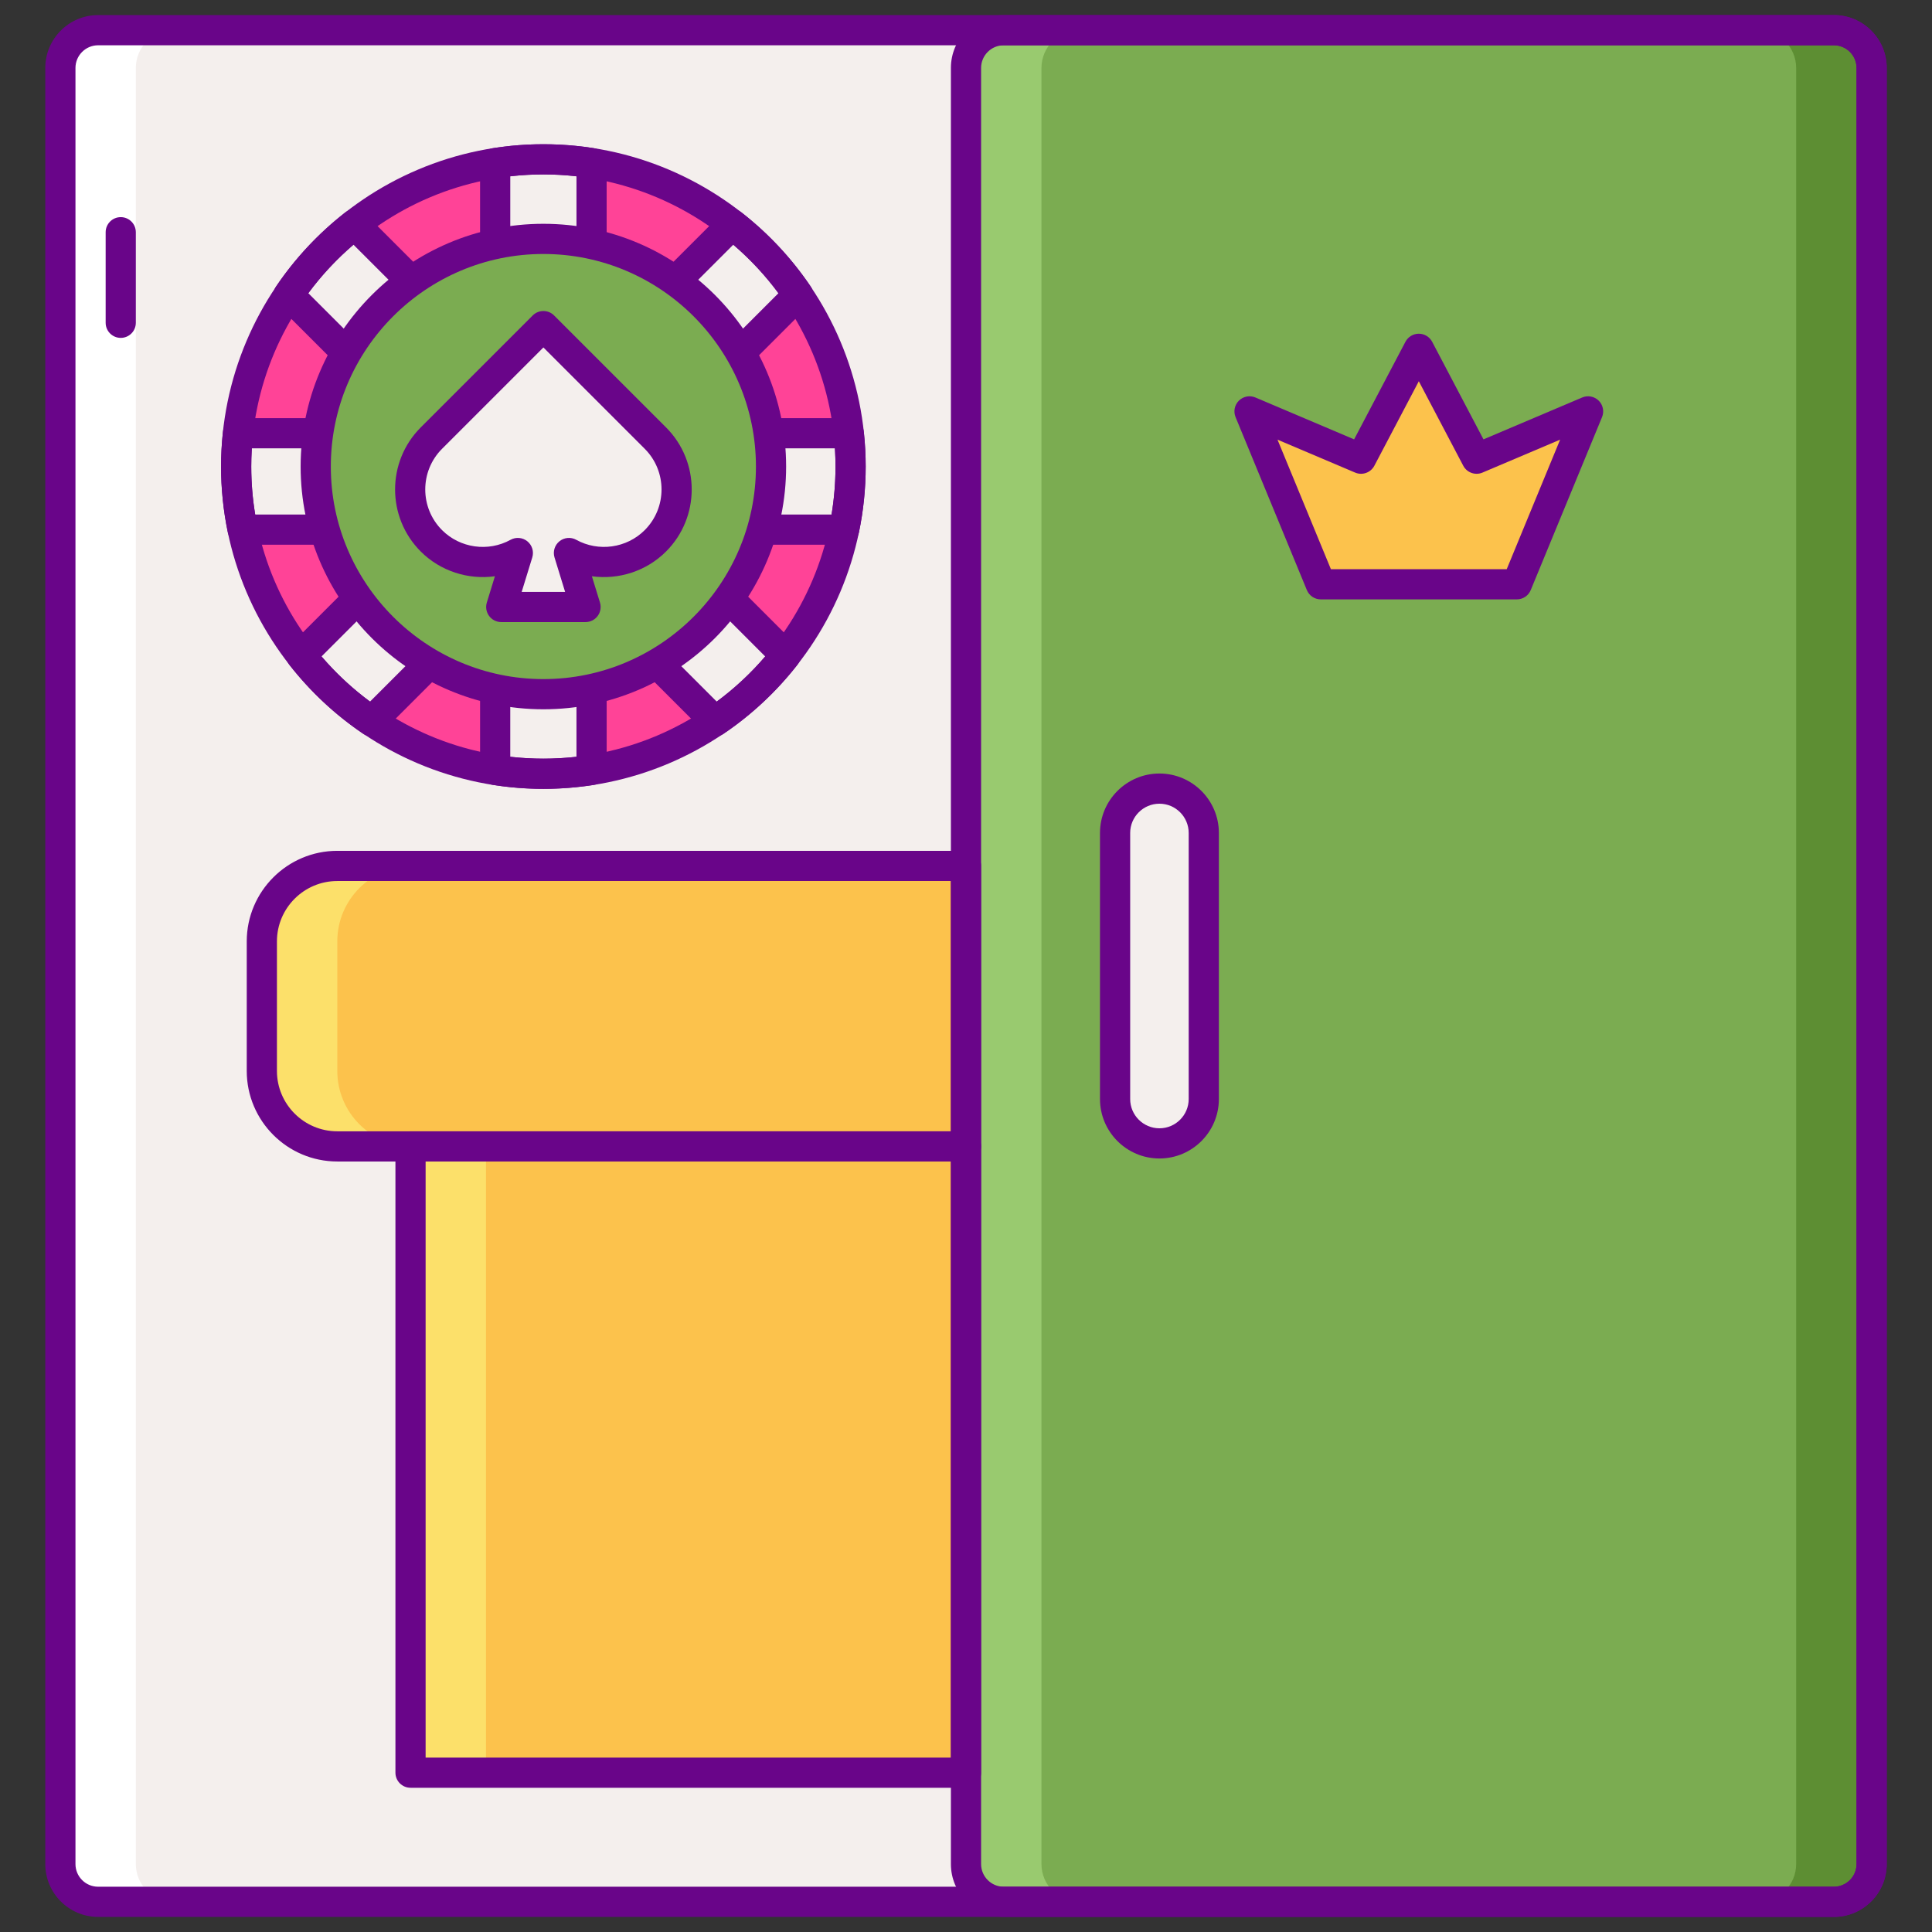 <?xml version="1.0" encoding="utf-8"?>
<!-- Generator: Adobe Illustrator 22.1.0, SVG Export Plug-In . SVG Version: 6.00 Build 0)  -->
<svg version="1.1" id="Layer_1" xmlns="http://www.w3.org/2000/svg" xmlns:xlink="http://www.w3.org/1999/xlink" x="0px" y="0px"
	 viewBox="0 0 256 256" style="enable-background:new 0 0 256 256;" xml:space="preserve">
<rect x="0" y="0" width="256" height="256" fill="#333333" stroke="none"/>
<style type="text/css">
	.st0{fill:#FCC24C;}
	.st1{fill:#FCE06A;}
	.st2{fill:#DEA42E;}
	.st3{fill:#690589;}
	.st4{fill:#7BAC51;}
	.st5{fill:#5D8E33;}
	.st6{fill:#99CA6F;}
	.st7{fill:#F4EFED;}
	.st8{fill:#FF4397;}
	.st9{fill:#D6D1CF;}
	.st10{fill:#FFFFFF;}
	.st11{fill:#FF9F70;}
	.st12{fill:#FFBD8E;}
	.st13{fill:#E18152;}
	.st14{fill:#E12579;}
	.st15{fill:#FF61B5;}
</style>
<g>
	<g>
		<path class="st7" d="M243,252H13c-2.761,0-5-2.239-5-5V9c0-2.761,2.239-5,5-5h230c2.761,0,5,2.239,5,5v238
			C248,249.761,245.761,252,243,252z"/>
	</g>
	<g>
		<rect x="54.398" y="151.904" class="st0" width="73.602" height="82.984"/>
	</g>
	<g>
		<path class="st0" d="M128,151.904H44.695c-5.523,0-10-4.477-10-10v-17.165c0-5.523,4.477-10,10-10H128V151.904z"/>
	</g>
	<g>
		<path class="st1" d="M44.695,141.904V124.74c0-5.523,4.477-10,10-10h-10c-5.523,0-10,4.477-10,10v17.165c0,5.523,4.477,10,10,10
			h10C49.172,151.904,44.695,147.427,44.695,141.904z"/>
	</g>
	<g>
		<rect x="54.398" y="151.904" class="st1" width="10" height="82.984"/>
	</g>
	<g>
		<path class="st10" d="M18,247V9c0-2.761,2.239-5,5-5H13c-2.761,0-5,2.239-5,5v238c0,2.761,2.239,5,5,5h10
			C20.239,252,18,249.761,18,247z"/>
	</g>
	<g>
		<path class="st4" d="M243,252H133c-2.761,0-5-2.239-5-5V9c0-2.761,2.239-5,5-5h110c2.761,0,5,2.239,5,5v238
			C248,249.761,245.761,252,243,252z"/>
	</g>
	<g>
		<path class="st5" d="M243,4h-10c2.761,0,5,2.239,5,5v238c0,2.761-2.239,5-5,5h10c2.761,0,5-2.239,5-5V9C248,6.239,245.761,4,243,4
			z"/>
	</g>
	<g>
		<path class="st6" d="M133,252h10c-2.761,0-5-2.239-5-5V9c0-2.761,2.239-5,5-5h-10c-2.761,0-5,2.239-5,5v238
			C128,249.761,130.239,252,133,252z"/>
	</g>
	<g>
		<path class="st3" d="M243,254H13c-3.859,0-7-3.141-7-7V9c0-3.859,3.141-7,7-7h230c3.859,0,7,3.141,7,7v238
			C250,250.859,246.859,254,243,254z M13,6c-1.654,0-3,1.346-3,3v238c0,1.654,1.346,3,3,3h230c1.654,0,3-1.346,3-3V9
			c0-1.654-1.346-3-3-3H13z"/>
	</g>
	<g>
		<path class="st3" d="M16,44.771c-1.105,0-2-0.896-2-2v-12c0-1.104,0.895-2,2-2c1.104,0,2,0.896,2,2v12
			C18,43.876,17.104,44.771,16,44.771z"/>
	</g>
	<g>
		<path class="st3" d="M243,254H133c-3.859,0-7-3.141-7-7V9c0-3.859,3.141-7,7-7h110c3.859,0,7,3.141,7,7v238
			C250,250.859,246.859,254,243,254z M133,6c-1.654,0-3,1.346-3,3v238c0,1.654,1.346,3,3,3h110c1.654,0,3-1.346,3-3V9
			c0-1.654-1.346-3-3-3H133z"/>
	</g>
	<g>
		<path class="st7" d="M153.63,151.504L153.63,151.504c-3.245,0-5.876-2.631-5.876-5.876v-35.257c0-3.245,2.631-5.876,5.876-5.876
			l0,0c3.245,0,5.876,2.631,5.876,5.876v35.257C159.507,148.874,156.876,151.504,153.63,151.504z"/>
	</g>
	<g>
		<path class="st3" d="M153.631,153.505c-4.344,0-7.877-3.533-7.877-7.877v-35.256c0-4.344,3.533-7.877,7.877-7.877
			c4.343,0,7.876,3.533,7.876,7.877v35.256C161.507,149.972,157.974,153.505,153.631,153.505z M153.631,106.495
			c-2.138,0-3.877,1.739-3.877,3.877v35.256c0,2.138,1.739,3.877,3.877,3.877c2.138,0,3.876-1.739,3.876-3.877v-35.256
			C157.507,108.234,155.769,106.495,153.631,106.495z"/>
	</g>
	<g>
		<path class="st3" d="M128,153.904H44.695c-6.617,0-12-5.383-12-12v-17.165c0-6.617,5.383-12,12-12H128c1.105,0,2,0.896,2,2v37.165
			C130,153.009,129.105,153.904,128,153.904z M44.695,116.739c-4.411,0-8,3.589-8,8v17.165c0,4.411,3.589,8,8,8H126v-33.165H44.695z
			"/>
	</g>
	<g>
		<path class="st3" d="M128,236.889H54.397c-1.104,0-2-0.896-2-2v-82.984c0-1.104,0.896-2,2-2H128c1.105,0,2,0.896,2,2v82.984
			C130,235.993,129.105,236.889,128,236.889z M56.397,232.889H126v-78.984H56.397V232.889z"/>
	</g>
	<g>
		
			<ellipse transform="matrix(0.207 -0.978 0.978 0.207 -3.359 119.497)" class="st8" cx="72" cy="61.819" rx="40.708" ry="40.708"/>
	</g>
	<g>
		<path class="st7" d="M105.759,39.064c-2.401-3.555-5.355-6.701-8.729-9.336L78.387,48.372V21.614
			c-2.081-0.328-4.213-0.503-6.387-0.503c-2.173,0-4.306,0.174-6.387,0.503v26.758L46.97,29.728
			c-3.373,2.635-6.328,5.781-8.729,9.336l18.34,18.34H31.534c-0.156,1.451-0.242,2.923-0.242,4.415c0,2.865,0.3,5.66,0.863,8.358
			h24.426L39.909,86.85c2.635,3.373,5.781,6.328,9.336,8.729L65.613,79.21v22.815c2.081,0.328,4.213,0.503,6.387,0.503
			c2.173,0,4.306-0.174,6.387-0.503V79.21l16.368,16.368c3.555-2.401,6.701-5.355,9.336-8.729L87.419,70.178h24.426
			c0.563-2.698,0.863-5.493,0.863-8.358c0-1.492-0.086-2.964-0.242-4.415H87.419L105.759,39.064z"/>
	</g>
	<g>
		<path class="st3" d="M72,104.527c-2.226,0-4.479-0.178-6.698-0.527c-0.973-0.153-1.688-0.991-1.688-1.976V84.038L50.659,96.992
			c-0.677,0.678-1.738,0.781-2.533,0.243c-3.71-2.505-7.005-5.585-9.793-9.154c-0.622-0.797-0.553-1.932,0.162-2.646l13.258-13.258
			H32.155c-0.947,0-1.765-0.664-1.958-1.591c-0.601-2.878-0.905-5.827-0.905-8.768c0-1.51,0.085-3.066,0.254-4.629
			c0.109-1.017,0.967-1.786,1.988-1.786h20.219L36.827,40.479c-0.678-0.677-0.779-1.739-0.243-2.533
			c2.505-3.71,5.585-7.005,9.154-9.793c0.798-0.622,1.933-0.554,2.646,0.162l15.229,15.229v-21.93c0-0.984,0.716-1.822,1.688-1.976
			c4.439-0.699,8.957-0.699,13.396,0c0.973,0.153,1.688,0.991,1.688,1.976v21.93l15.229-15.229c0.714-0.716,1.849-0.784,2.646-0.162
			c3.569,2.788,6.649,6.083,9.154,9.793c0.536,0.794,0.435,1.856-0.243,2.533L92.247,55.404h20.219c1.021,0,1.879,0.77,1.988,1.786
			c0.169,1.562,0.254,3.119,0.254,4.629c0,2.941-0.305,5.89-0.905,8.768c-0.193,0.927-1.011,1.591-1.958,1.591H92.247l13.258,13.258
			c0.715,0.714,0.784,1.849,0.162,2.646c-2.788,3.569-6.083,6.649-9.793,9.154c-0.795,0.538-1.856,0.434-2.533-0.243L80.387,84.038
			v17.986c0,0.984-0.716,1.822-1.688,1.976C76.478,104.35,74.226,104.527,72,104.527z M67.613,100.277
			c2.924,0.332,5.85,0.332,8.773,0V79.21c0-0.809,0.487-1.538,1.234-1.848c0.747-0.31,1.607-0.14,2.18,0.434l15.177,15.177
			c2.352-1.739,4.502-3.744,6.42-5.987L86.005,71.592c-0.572-0.572-0.743-1.432-0.434-2.18c0.31-0.747,1.039-1.234,1.848-1.234
			h22.766c0.348-2.1,0.523-4.231,0.523-6.358c0-0.792-0.026-1.6-0.078-2.415H87.419c-0.809,0-1.538-0.487-1.848-1.234
			c-0.31-0.748-0.139-1.607,0.434-2.18l17.148-17.148c-1.739-2.352-3.744-4.502-5.987-6.42L79.801,49.786
			c-0.572,0.571-1.433,0.742-2.18,0.434c-0.747-0.31-1.234-1.039-1.234-1.848V23.361c-2.924-0.332-5.85-0.332-8.773,0v25.011
			c0,0.809-0.487,1.538-1.234,1.848c-0.749,0.309-1.607,0.138-2.18-0.434L46.834,32.422c-2.243,1.918-4.248,4.068-5.987,6.42
			L57.995,55.99c0.572,0.572,0.743,1.432,0.434,2.18c-0.31,0.747-1.039,1.234-1.848,1.234H33.37
			c-0.052,0.815-0.078,1.623-0.078,2.415c0,2.127,0.176,4.259,0.523,6.358h22.766c0.808,0,1.538,0.487,1.848,1.234
			c0.31,0.748,0.139,1.607-0.434,2.18L42.602,86.985c1.918,2.243,4.068,4.248,6.42,5.987l15.177-15.177
			c0.572-0.573,1.431-0.744,2.18-0.434c0.747,0.31,1.234,1.039,1.234,1.848V100.277z"/>
	</g>
	<g>
		<path class="st3" d="M72,104.527c-23.549,0-42.708-19.159-42.708-42.708c0-23.549,19.159-42.708,42.708-42.708
			c23.549,0,42.708,19.159,42.708,42.708C114.708,85.368,95.549,104.527,72,104.527z M72,23.111
			c-21.344,0-38.708,17.364-38.708,38.708c0,21.344,17.364,38.708,38.708,38.708c21.344,0,38.708-17.364,38.708-38.708
			C110.708,40.476,93.344,23.111,72,23.111z"/>
	</g>
	<g>
		<circle class="st4" cx="72" cy="61.819" r="30.165"/>
	</g>
	<g>
		<path class="st3" d="M72,93.984c-17.736,0-32.165-14.429-32.165-32.165c0-17.736,14.429-32.165,32.165-32.165
			c17.736,0,32.165,14.429,32.165,32.165C104.165,79.556,89.736,93.984,72,93.984z M72,33.654c-15.53,0-28.165,12.635-28.165,28.165
			c0,15.53,12.635,28.165,28.165,28.165c15.53,0,28.165-12.635,28.165-28.165C100.165,46.289,87.53,33.654,72,33.654z"/>
	</g>
	<g>
		<path class="st7" d="M77.588,80.429l-2.201-7.152c3.659,2.021,8.351,1.487,11.454-1.616l0,0c3.759-3.759,3.759-9.853,0-13.611
			L72.003,43.211L57.164,58.05c-3.759,3.758-3.759,9.853,0,13.611c3.103,3.103,7.796,3.637,11.454,1.616l-2.201,7.152H77.588z"/>
	</g>
	<g>
		<path class="st3" d="M77.588,82.429h-11.17c-0.635,0-1.232-0.301-1.608-0.812c-0.377-0.511-0.49-1.17-0.303-1.776l1.071-3.484
			c-3.533,0.488-7.211-0.664-9.828-3.281c-4.532-4.532-4.532-11.907,0-16.44l14.839-14.839c0.781-0.781,2.047-0.781,2.828,0
			l14.839,14.839c4.532,4.532,4.532,11.907,0,16.44c-2.616,2.617-6.293,3.77-9.828,3.281l1.071,3.484
			c0.187,0.607,0.074,1.266-0.303,1.776C78.819,82.128,78.223,82.429,77.588,82.429z M69.126,78.429h5.754l-1.403-4.564
			c-0.24-0.779,0.017-1.626,0.65-2.14c0.634-0.517,1.516-0.592,2.227-0.199c2.954,1.633,6.687,1.107,9.073-1.279
			c2.973-2.973,2.973-7.811,0-10.783L72.003,46.039L58.578,59.464c-2.973,2.973-2.973,7.81,0,10.783
			c2.387,2.387,6.118,2.912,9.073,1.279c0.714-0.395,1.595-0.316,2.228,0.199c0.633,0.514,0.891,1.36,0.65,2.14L69.126,78.429z"/>
	</g>
	<g>
		<polygon class="st0" points="195.658,60.779 188,46.218 180.342,60.779 165.568,54.51 175.013,77.422 188,77.422 200.987,77.422 
			210.432,54.51 		"/>
	</g>
	<g>
		<path class="st3" d="M200.986,79.422h-25.973c-0.811,0-1.54-0.488-1.849-1.237l-9.445-22.912
			c-0.309-0.751-0.135-1.613,0.441-2.185c0.579-0.571,1.442-0.736,2.188-0.419l13.079,5.549l6.801-12.931
			c0.346-0.657,1.027-1.069,1.77-1.069s1.425,0.412,1.77,1.069l6.801,12.931l13.079-5.549c0.745-0.317,1.61-0.152,2.188,0.419
			c0.576,0.571,0.751,1.434,0.441,2.185l-9.445,22.912C202.526,78.934,201.797,79.422,200.986,79.422z M176.352,75.422h23.295
			l7.077-17.166l-10.285,4.363c-0.957,0.409-2.066,0.011-2.552-0.91L188,50.515l-5.888,11.194c-0.485,0.921-1.595,1.319-2.552,0.91
			l-10.285-4.363L176.352,75.422z"/>
	</g>
</g>
</svg>
